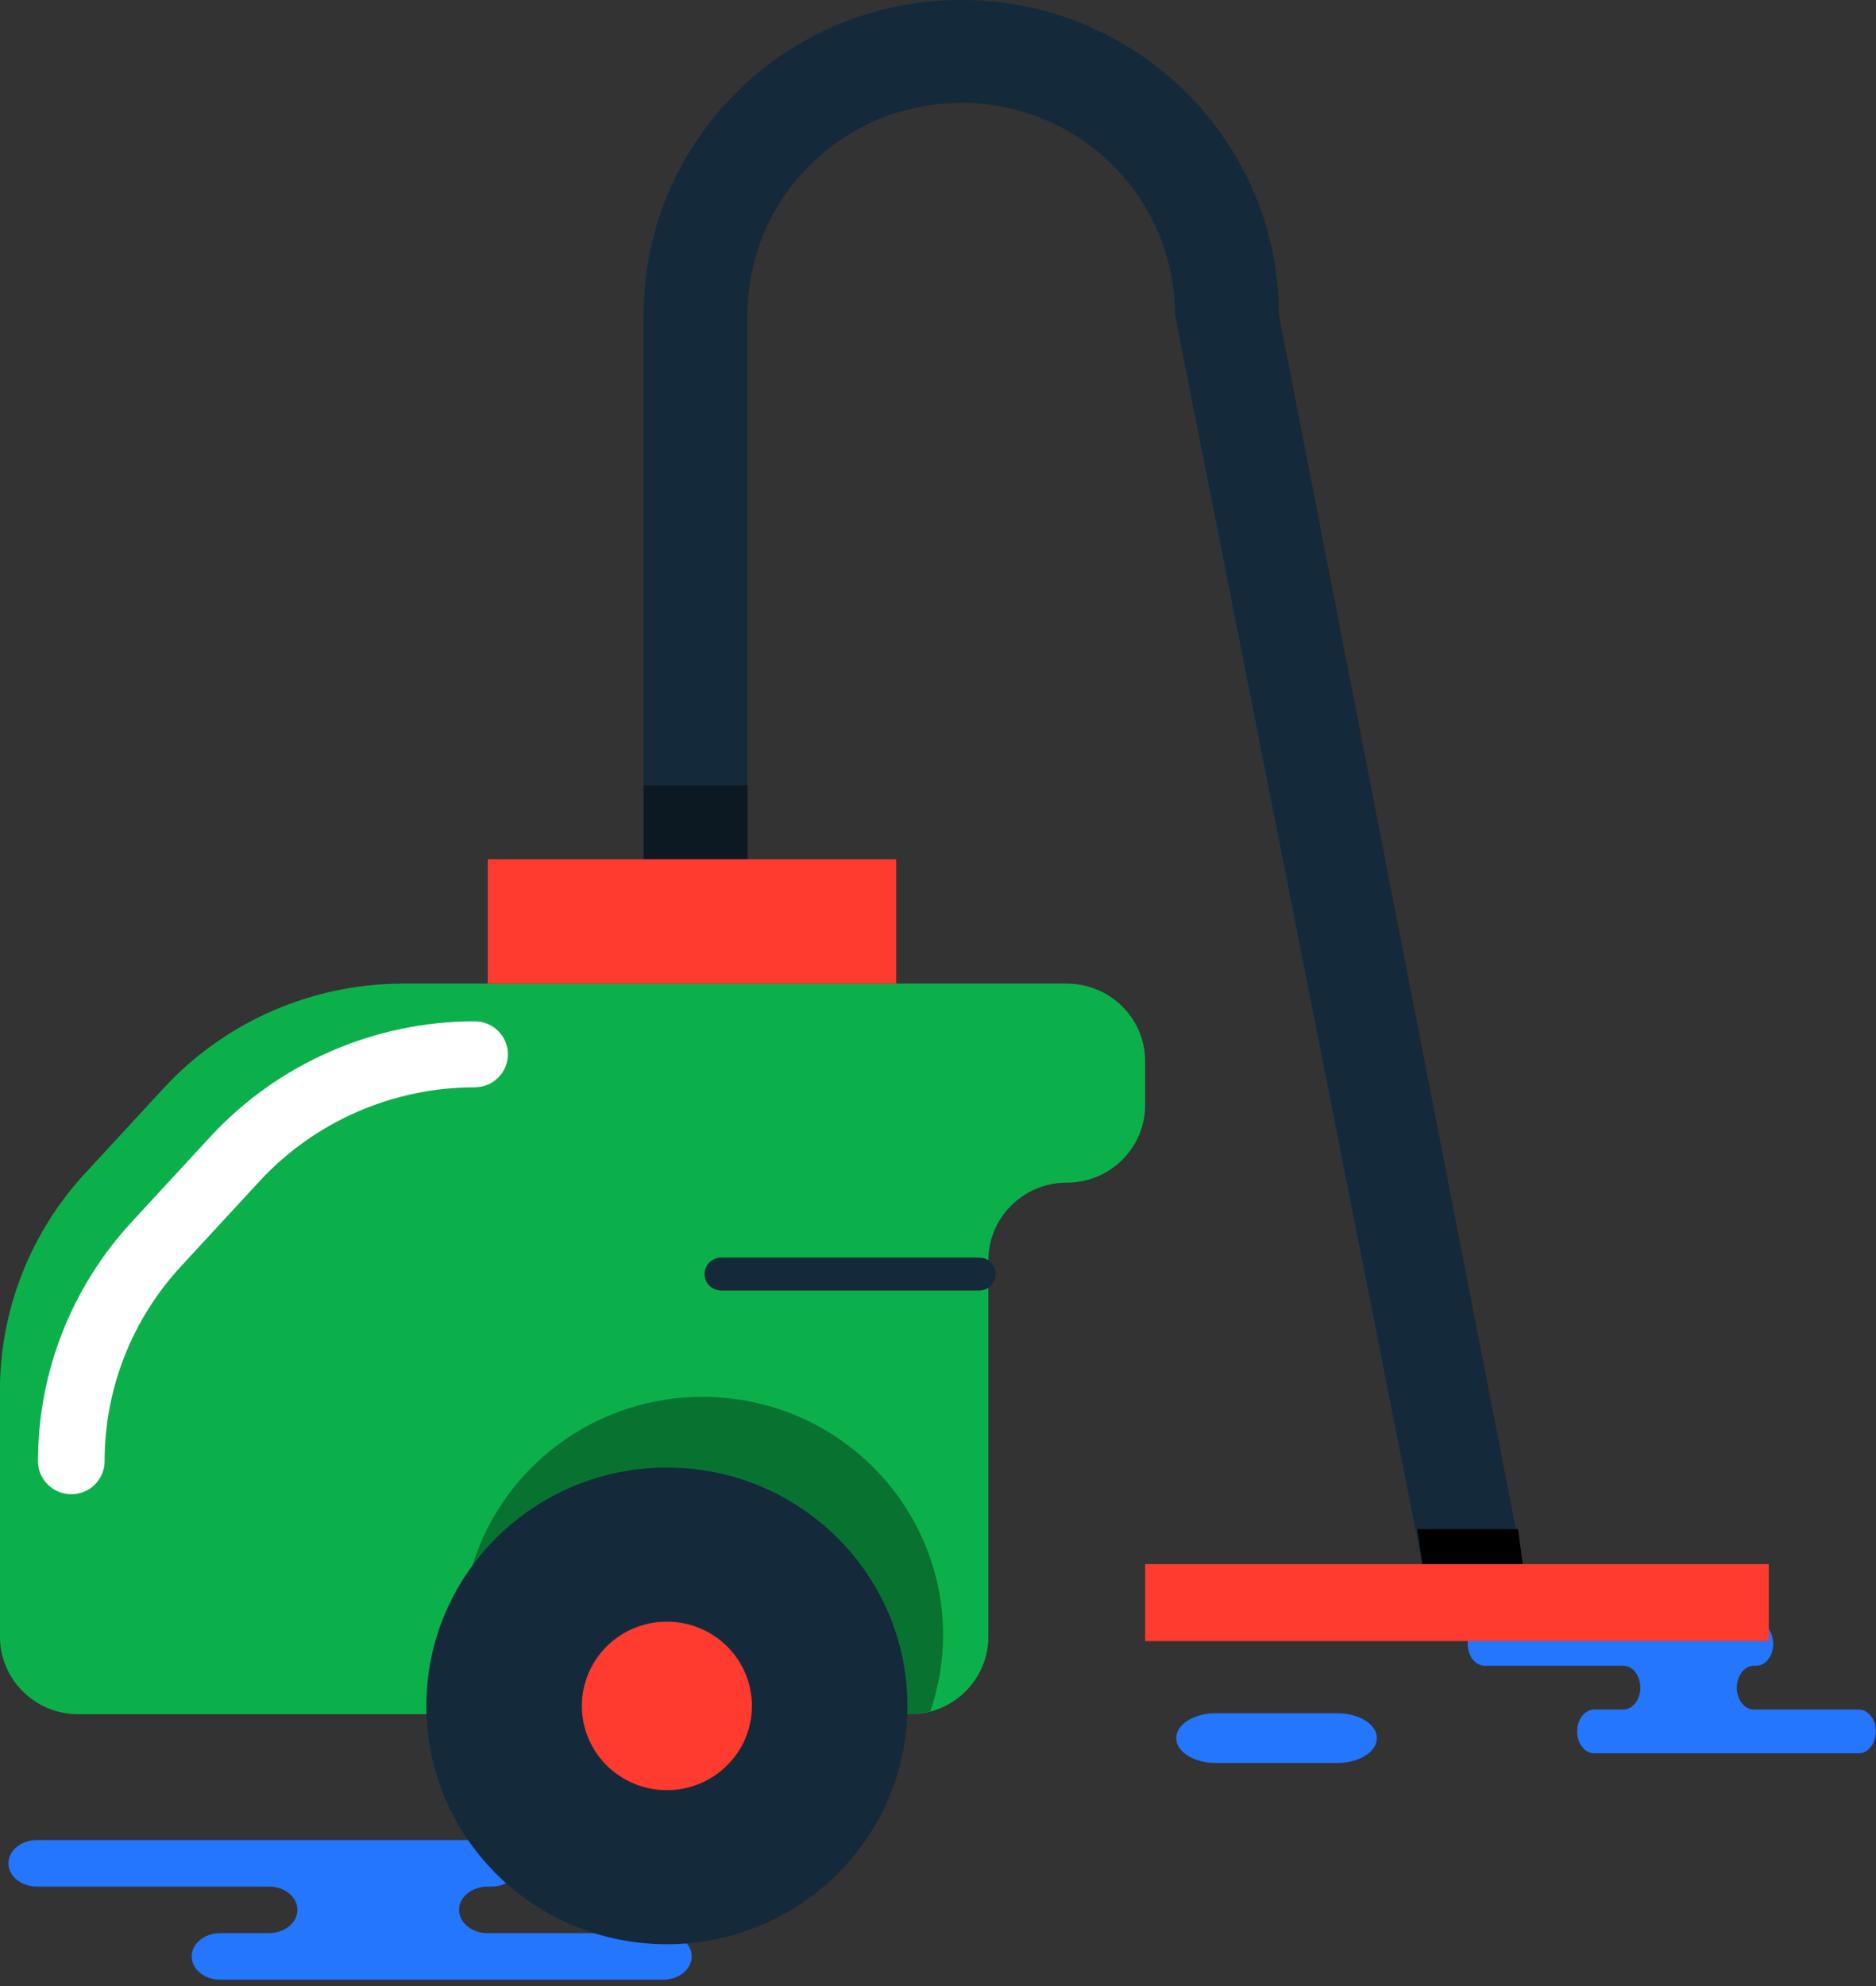 <svg xmlns="http://www.w3.org/2000/svg" xmlns:xlink="http://www.w3.org/1999/xlink" preserveAspectRatio="xMidYMid" width="205" height="217" viewBox="0 0 205 217">
  <rect x="0" y="0" width="205" height="217" fill="#333333" stroke="none"/>
  <defs>
    <style>

      .cls-3 {
        fill: #2476ff;
      }

      .cls-6 {
        fill: #0cb04a;
      }

      .cls-7 {
        fill: #ffffff;
      }

      .cls-8 {
        fill: #142a3b;
      }

      .cls-9 {
        fill: #000000;
        opacity: 0.4;
      }

      .cls-10 {
        fill: #000000;
      }

      .cls-11 {
        fill: #010101;
        opacity: 0.35;
      }

      .cls-12 {
        fill: #ff3a2f;
      }
    </style>
  </defs>
  <g id="group-4svg">
    <path d="M186.571,177.204 C186.571,177.204 191.903,177.204 191.903,177.204 C192.931,177.204 193.764,178.274 193.764,179.595 C193.764,180.916 192.931,181.986 191.903,181.986 C191.903,181.986 191.655,181.986 191.655,181.986 C190.627,181.986 189.793,183.057 189.793,184.378 C189.793,185.698 190.627,186.769 191.655,186.769 C191.655,186.769 203.116,186.769 203.116,186.769 C204.144,186.769 204.977,187.840 204.977,189.160 C204.977,190.481 204.144,191.552 203.116,191.552 C203.116,191.552 189.342,191.552 189.342,191.552 C189.342,191.552 174.204,191.552 174.204,191.552 C173.175,191.552 172.342,190.481 172.342,189.160 C172.342,187.840 173.175,186.769 174.204,186.769 C174.204,186.769 177.384,186.769 177.384,186.769 C178.412,186.769 179.246,185.698 179.246,184.378 C179.246,183.057 178.412,181.986 177.384,181.986 C177.384,181.986 162.246,181.986 162.246,181.986 C161.218,181.986 160.385,180.916 160.385,179.595 C160.385,178.274 161.218,177.204 162.246,177.204 C162.246,177.204 165.824,177.204 165.824,177.204 C165.824,177.204 186.571,177.204 186.571,177.204 Z" id="path-1" class="cls-3" fill-rule="evenodd"/>
    <path d="M146.126,192.607 C148.517,192.607 150.456,191.390 150.456,189.890 C150.456,188.389 148.517,187.173 146.126,187.173 C146.126,187.173 132.860,187.173 132.860,187.173 C130.469,187.173 128.530,188.389 128.530,189.890 C128.530,191.390 130.469,192.607 132.860,192.607 C132.860,192.607 146.126,192.607 146.126,192.607 Z" id="path-2" class="cls-3" fill-rule="evenodd"/>
    <path d="M44.767,201.026 C44.767,201.026 53.694,201.026 53.694,201.026 C55.415,201.026 56.810,202.164 56.810,203.569 C56.810,204.973 55.415,206.111 53.694,206.111 C53.694,206.111 53.278,206.111 53.278,206.111 C51.557,206.111 50.162,207.249 50.162,208.654 C50.162,210.058 51.557,211.196 53.278,211.196 C53.278,211.196 72.467,211.196 72.467,211.196 C74.188,211.196 75.583,212.335 75.583,213.739 C75.583,215.143 74.188,216.282 72.467,216.282 C72.467,216.282 49.407,216.282 49.407,216.282 C49.407,216.282 24.061,216.282 24.061,216.282 C22.341,216.282 20.945,215.143 20.945,213.739 C20.945,212.335 22.341,211.196 24.061,211.196 C24.061,211.196 29.387,211.196 29.387,211.196 C31.108,211.196 32.503,210.058 32.503,208.654 C32.503,207.249 31.108,206.111 29.387,206.111 C29.387,206.111 4.041,206.111 4.041,206.111 C2.321,206.111 0.925,204.973 0.925,203.569 C0.925,202.164 2.321,201.026 4.041,201.026 C4.041,201.026 10.032,201.026 10.032,201.026 C10.032,201.026 44.767,201.026 44.767,201.026 Z" id="path-3" class="cls-3" fill-rule="evenodd"/>
    <path d="M125.135,115.945 C125.135,111.259 121.300,107.460 116.569,107.460 C116.569,107.460 108.005,107.460 108.005,107.460 C108.005,107.460 60.770,107.460 60.770,107.460 C60.770,107.460 44.066,107.460 44.066,107.460 C34.104,107.460 24.600,111.609 17.877,118.892 C17.877,118.892 9.292,128.193 9.292,128.193 C3.311,134.673 -0.007,143.136 -0.007,151.917 C-0.007,151.917 -0.007,178.795 -0.007,178.795 C-0.007,183.482 3.828,187.281 8.558,187.281 C8.558,187.281 99.439,187.281 99.439,187.281 C104.170,187.281 108.005,183.482 108.005,178.795 C108.005,178.795 108.005,137.691 108.005,137.691 C108.005,133.005 111.839,129.206 116.569,129.206 C116.569,129.206 116.569,129.206 116.569,129.206 C121.300,129.206 125.135,125.407 125.135,120.721 C125.135,120.721 125.135,115.945 125.135,115.945 Z" id="path-4" class="cls-6" fill-rule="evenodd"/>
    <path d="M7.791,163.245 C5.782,163.245 4.152,161.631 4.152,159.640 C4.152,149.936 7.793,140.647 14.404,133.484 C14.404,133.484 22.990,124.183 22.990,124.183 C30.383,116.173 40.907,111.579 51.863,111.579 C53.872,111.579 55.502,113.194 55.502,115.185 C55.502,117.176 53.872,118.790 51.863,118.790 C42.945,118.790 34.379,122.529 28.359,129.049 C28.359,129.049 19.774,138.349 19.774,138.349 C14.394,144.180 11.430,151.742 11.430,159.640 C11.430,161.631 9.801,163.245 7.791,163.245 Z" id="path-5" class="cls-7" fill-rule="evenodd"/>
    <path d="M81.690,94.711 C81.690,94.711 81.690,34.378 81.690,34.378 C81.690,21.601 92.145,11.244 105.041,11.244 C117.937,11.244 128.393,21.601 128.393,34.378 C128.393,34.378 155.426,170.884 155.426,170.884 C155.426,170.884 166.401,170.884 166.401,170.884 C166.401,170.884 139.752,34.378 139.752,34.378 C139.752,15.386 124.211,-0.010 105.041,-0.010 C85.870,-0.010 70.330,15.386 70.330,34.378 C70.330,34.378 70.330,94.711 70.330,94.711 C70.330,94.711 81.690,94.711 81.690,94.711 Z" id="path-6" class="cls-8" fill-rule="evenodd"/>
    <path d="M70.330,94.711 C70.330,94.711 81.690,94.711 81.690,94.711 C81.690,94.711 81.690,85.791 81.690,85.791 C81.690,85.791 70.330,85.791 70.330,85.791 C70.330,85.791 70.330,94.711 70.330,94.711 Z" id="path-7" class="cls-9" fill-rule="evenodd"/>
    <path d="M154.885,167.058 C154.885,167.058 155.426,170.884 155.426,170.884 C155.426,170.884 166.401,170.884 166.401,170.884 C166.401,170.884 165.885,167.058 165.885,167.058 C165.885,167.058 154.885,167.058 154.885,167.058 Z" id="path-8" class="cls-10" fill-rule="evenodd"/>
    <path d="M76.771,152.606 C62.254,152.606 50.485,164.264 50.485,178.646 C50.485,181.677 51.035,184.574 51.996,187.281 C51.996,187.281 99.439,187.281 99.439,187.281 C100.215,187.281 100.951,187.145 101.666,186.955 C102.555,184.342 103.057,181.555 103.057,178.646 C103.057,164.264 91.288,152.606 76.771,152.606 Z" id="path-9" class="cls-11" fill-rule="evenodd"/>
    <path d="M97.932,107.460 C97.932,107.460 53.300,107.460 53.300,107.460 C53.300,107.460 53.300,93.870 53.300,93.870 C53.300,93.870 97.932,93.870 97.932,93.870 C97.932,93.870 97.932,107.460 97.932,107.460 Z" id="path-10" class="cls-12" fill-rule="evenodd"/>
    <path d="M99.159,186.370 C99.159,200.752 87.390,212.411 72.872,212.411 C58.355,212.411 46.586,200.752 46.586,186.370 C46.586,171.989 58.355,160.330 72.872,160.330 C87.390,160.330 99.159,171.989 99.159,186.370 Z" id="path-11" class="cls-8" fill-rule="evenodd"/>
    <path d="M82.164,186.370 C82.164,191.454 78.004,195.576 72.872,195.576 C67.741,195.576 63.581,191.454 63.581,186.370 C63.581,181.286 67.741,177.166 72.872,177.166 C78.004,177.166 82.164,181.286 82.164,186.370 Z" id="path-12" class="cls-12" fill-rule="evenodd"/>
    <path d="M106.995,140.994 C106.995,140.994 78.808,140.994 78.808,140.994 C77.802,140.994 76.988,140.187 76.988,139.192 C76.988,138.197 77.802,137.390 78.808,137.390 C78.808,137.390 106.995,137.390 106.995,137.390 C108.001,137.390 108.814,138.197 108.814,139.192 C108.814,140.187 108.001,140.994 106.995,140.994 Z" id="path-13" class="cls-8" fill-rule="evenodd"/>
    <path d="M193.281,179.289 C193.281,179.289 125.135,179.289 125.135,179.289 C125.135,179.289 125.135,170.884 125.135,170.884 C125.135,170.884 193.281,170.884 193.281,170.884 C193.281,170.884 193.281,179.289 193.281,179.289 Z" id="path-14" class="cls-12" fill-rule="evenodd"/>
  </g>
</svg>
